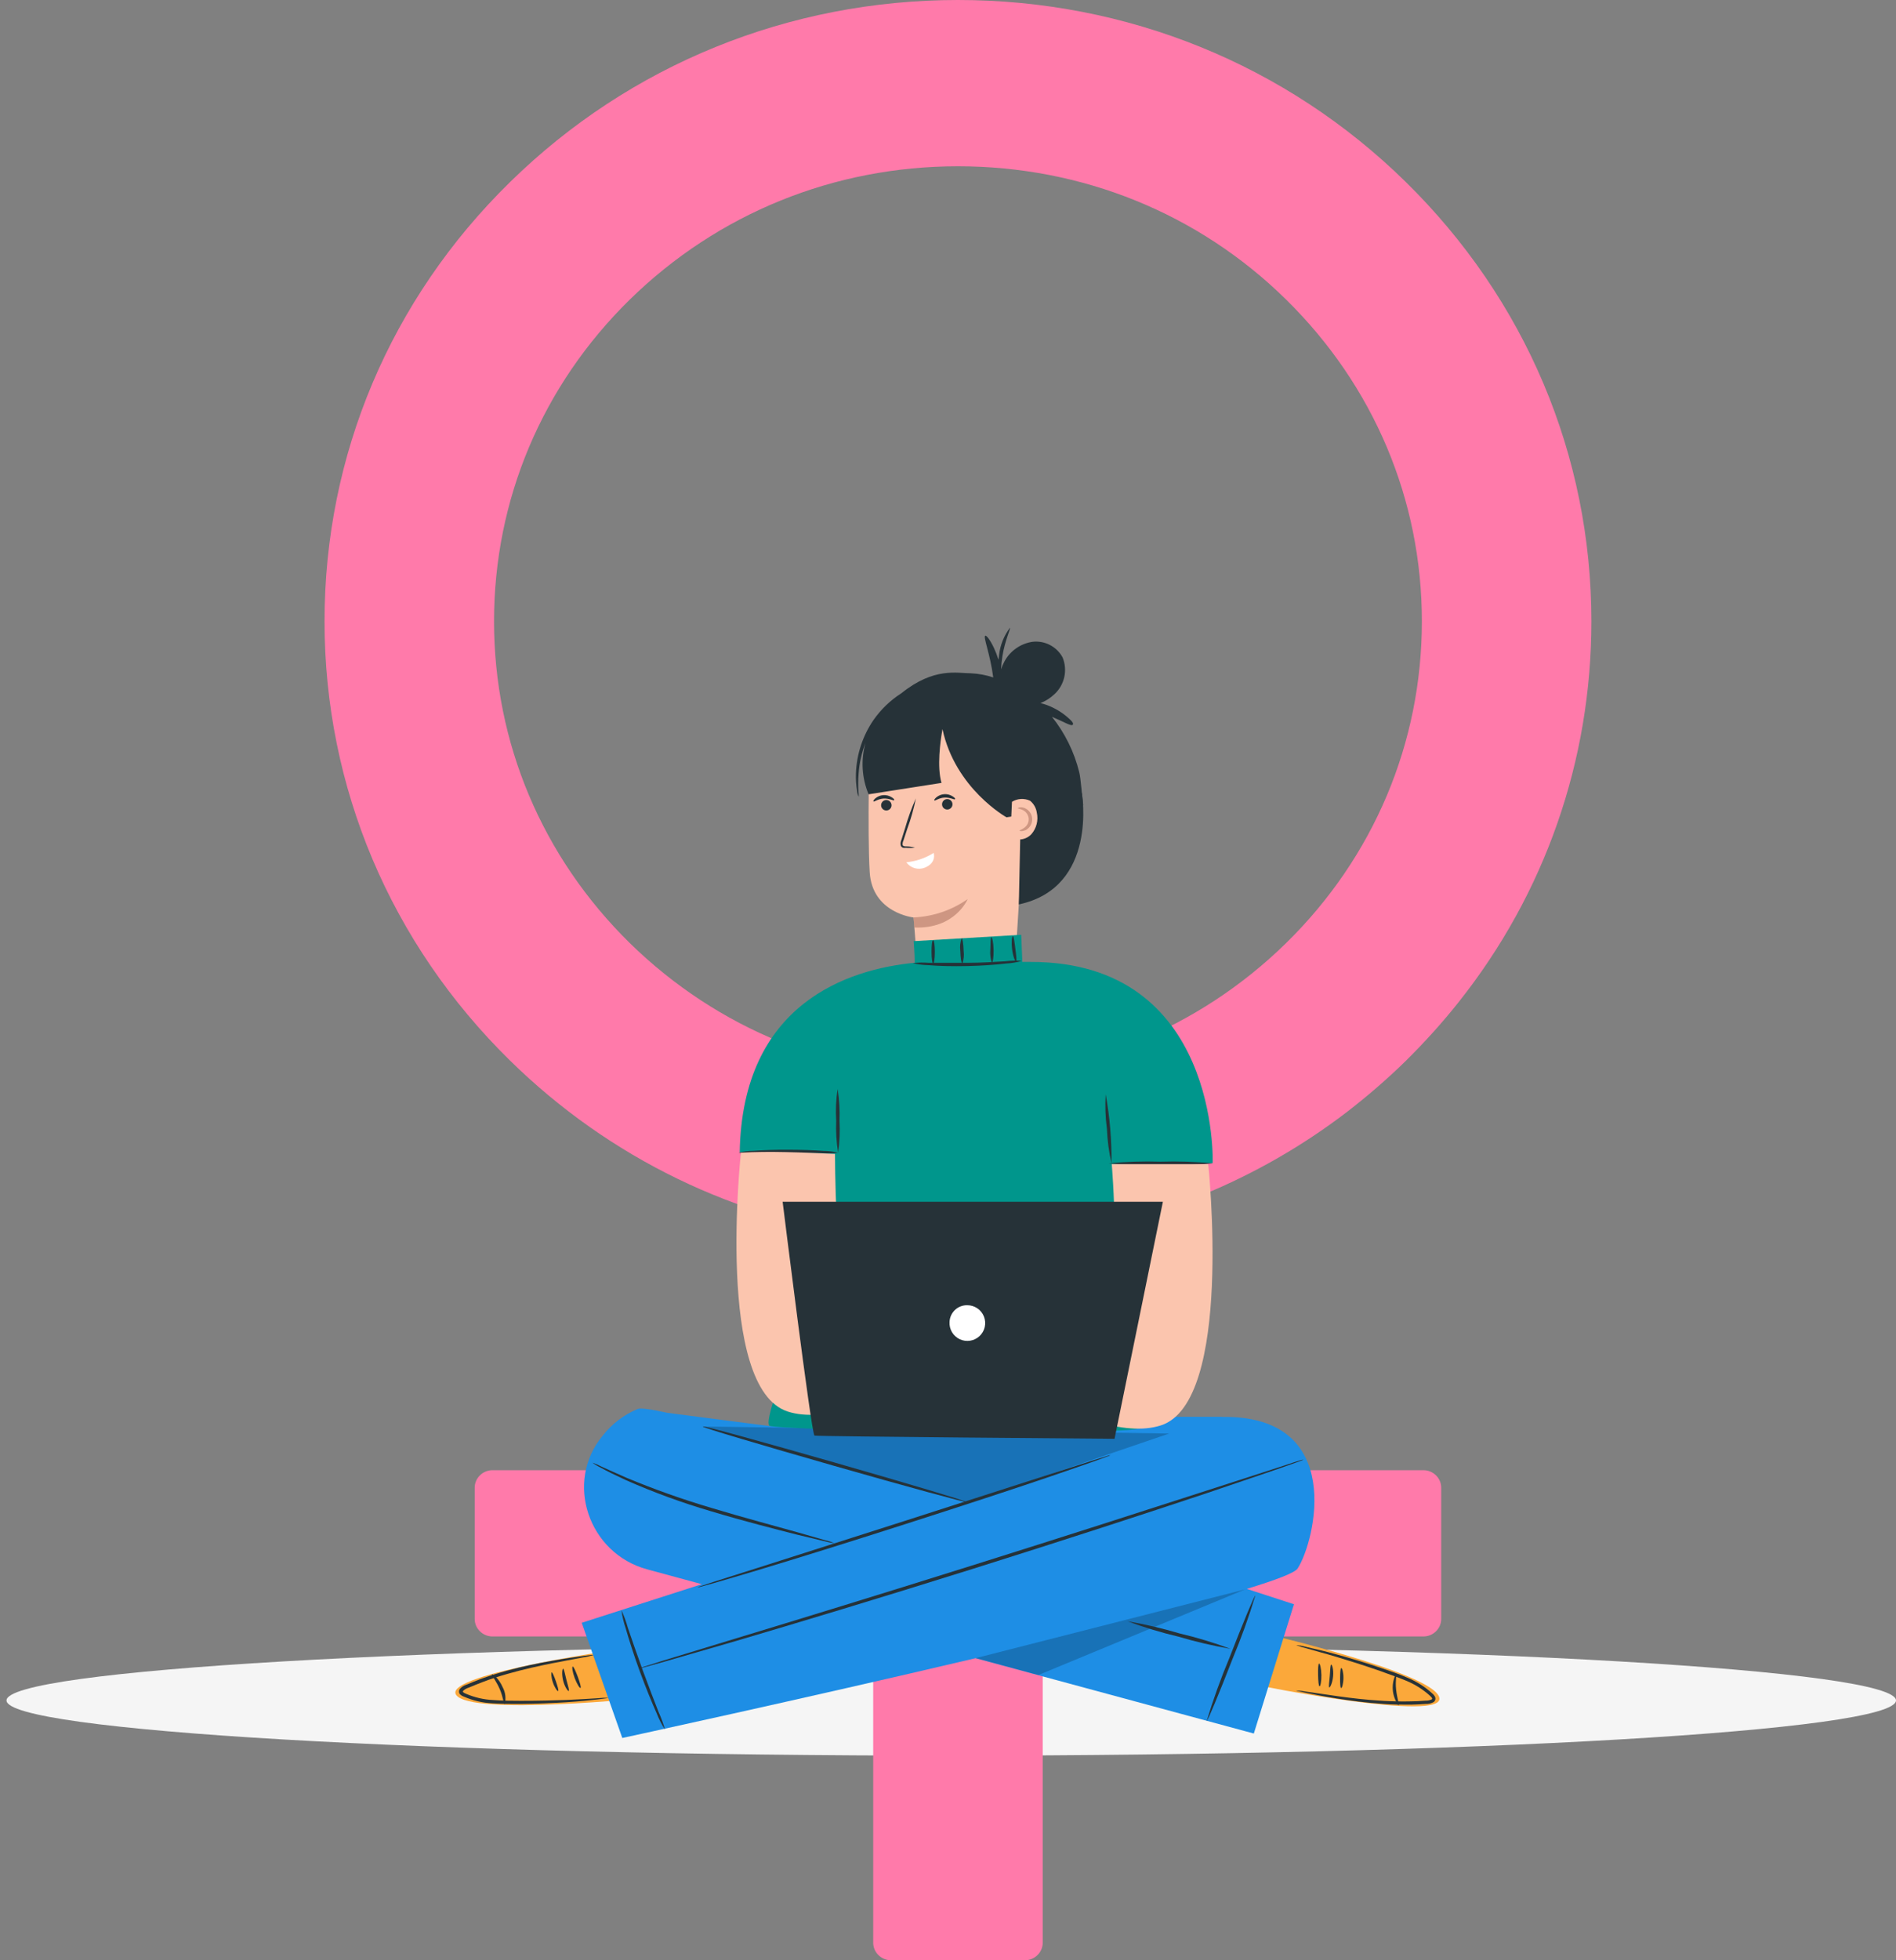 <svg width="120" height="124" viewBox="0 0 120 124" fill="none" xmlns="http://www.w3.org/2000/svg">
<rect x="0" y="0" width="120" height="124" fill="#808080" stroke="none"/>
<path d="M60.206 111.056C93.23 111.056 120 109.493 120 107.565C120 105.637 93.23 104.074 60.206 104.074C27.183 104.074 0.412 105.637 0.412 107.565C0.412 109.493 27.183 111.056 60.206 111.056Z" fill="#F5F5F5"/>
<path d="M32.285 67.093C24.718 59.675 20.54 49.794 20.54 39.304C20.54 28.8 24.704 18.932 32.285 11.514C39.851 4.096 49.93 0 60.63 0C71.331 0 81.409 4.083 88.976 11.514C96.542 18.946 100.721 28.8 100.721 39.304C100.721 48.133 97.77 56.52 92.336 63.37C91.305 64.671 90.19 65.903 88.99 67.093C87.79 68.269 86.52 69.362 85.207 70.373C79.617 74.635 73.024 77.348 65.995 78.261V93H90.087C90.708 93 91.216 93.498 91.216 94.107V102.411C91.216 103.02 90.708 103.518 90.087 103.518H65.995V122.893C65.995 123.502 65.486 124 64.865 124H56.395C55.774 124 55.266 123.502 55.266 122.893V103.518H31.173C30.552 103.518 30.044 103.02 30.044 102.411V94.107C30.044 93.498 30.552 93 31.173 93H55.266V78.261C46.584 77.126 38.581 73.265 32.285 67.093ZM60.63 68.089C68.479 68.089 75.834 65.1 81.395 59.661C86.943 54.222 89.992 46.998 89.992 39.304C89.992 31.609 86.943 24.399 81.395 18.946C75.848 13.493 68.479 10.518 60.63 10.518C52.782 10.518 45.427 13.507 39.865 18.946C34.317 24.385 31.268 31.609 31.268 39.304C31.268 46.998 34.317 54.209 39.865 59.661C45.427 65.1 52.782 68.089 60.63 68.089Z" fill="#FF7AAA"/>
<path d="M57.954 61.208C58.071 60.527 57.813 58.036 57.813 58.036C57.813 58.036 55.201 57.758 55.044 55.17C54.887 52.583 55.044 46.609 55.044 46.609L59.8 44.284L65.04 48.246L64.234 61.196L57.954 61.208Z" fill="#FBC5AE"/>
<path d="M55.766 50.939C55.766 51.026 55.8 51.11 55.862 51.172C55.924 51.234 56.008 51.269 56.096 51.269C56.184 51.269 56.268 51.234 56.33 51.172C56.392 51.11 56.427 51.026 56.427 50.939C56.427 50.895 56.418 50.852 56.401 50.812C56.385 50.772 56.361 50.736 56.33 50.705C56.299 50.674 56.263 50.65 56.223 50.633C56.182 50.617 56.139 50.608 56.096 50.608C56.053 50.608 56.01 50.617 55.97 50.633C55.929 50.65 55.893 50.674 55.862 50.705C55.832 50.736 55.807 50.772 55.791 50.812C55.774 50.852 55.766 50.895 55.766 50.939Z" fill="#263238"/>
<path d="M55.282 50.7C55.322 50.741 55.568 50.535 55.923 50.515C56.277 50.495 56.547 50.668 56.588 50.62C56.628 50.571 56.559 50.519 56.443 50.438C56.285 50.335 56.099 50.286 55.911 50.297C55.723 50.31 55.544 50.382 55.399 50.503C55.294 50.596 55.258 50.68 55.282 50.7Z" fill="#263238"/>
<path d="M59.953 51.209C60.136 51.209 60.284 51.061 60.284 50.878C60.284 50.696 60.136 50.548 59.953 50.548C59.771 50.548 59.623 50.696 59.623 50.878C59.623 51.061 59.771 51.209 59.953 51.209Z" fill="#263238"/>
<path d="M59.135 50.636C59.179 50.68 59.421 50.47 59.78 50.454C60.139 50.438 60.405 50.607 60.441 50.559C60.477 50.511 60.417 50.458 60.3 50.378C60.142 50.275 59.956 50.225 59.768 50.236C59.579 50.248 59.4 50.32 59.256 50.442C59.147 50.535 59.115 50.619 59.135 50.636Z" fill="#263238"/>
<path d="M57.91 53.614C57.719 53.565 57.523 53.54 57.325 53.542C57.237 53.542 57.148 53.522 57.128 53.457C57.117 53.357 57.135 53.257 57.18 53.167L57.422 52.429C57.653 51.802 57.835 51.158 57.966 50.503C57.695 51.114 57.468 51.742 57.285 52.385C57.2 52.643 57.124 52.893 57.051 53.127C56.996 53.244 56.983 53.376 57.015 53.502C57.029 53.533 57.05 53.562 57.076 53.584C57.103 53.607 57.134 53.623 57.168 53.63C57.219 53.638 57.271 53.638 57.321 53.63C57.517 53.649 57.715 53.643 57.91 53.614Z" fill="#263238"/>
<path d="M59.091 53.953C58.569 54.283 57.976 54.486 57.362 54.545C57.492 54.726 57.681 54.858 57.896 54.919C58.111 54.98 58.34 54.966 58.547 54.88C59.308 54.561 59.091 53.953 59.091 53.953Z" fill="white"/>
<path d="M57.813 58.035C59.044 57.984 60.234 57.581 61.243 56.875C61.243 56.875 60.465 58.777 57.869 58.672L57.813 58.035Z" fill="#A36957" fill-opacity="0.5"/>
<path d="M68.47 50.166C68.47 50.166 69.526 56.135 64.484 57.211L64.633 50.02L68.47 50.166Z" fill="#263238"/>
<path d="M68.304 48.842C67.99 47.565 67.401 46.371 66.579 45.344C67.305 45.646 67.788 45.949 67.889 45.852C67.99 45.755 67.805 45.574 67.486 45.304C67.073 44.965 66.6 44.707 66.092 44.542L65.854 44.477C66.186 44.345 66.49 44.149 66.749 43.901C67.058 43.611 67.272 43.235 67.362 42.821C67.451 42.407 67.413 41.975 67.252 41.584C67.07 41.25 66.794 40.979 66.457 40.803C66.121 40.627 65.74 40.555 65.362 40.596C64.987 40.649 64.63 40.789 64.319 41.006C64.008 41.222 63.752 41.508 63.572 41.842C63.486 42.001 63.414 42.168 63.359 42.341C63.371 42.055 63.401 41.77 63.448 41.487C63.609 40.491 63.98 39.746 63.919 39.713C63.537 40.22 63.299 40.82 63.23 41.45C63.23 41.547 63.206 41.64 63.194 41.733C63.115 41.475 63.018 41.223 62.904 40.979C62.658 40.459 62.424 40.173 62.355 40.217C62.214 40.286 62.674 41.378 62.863 42.853C62.41 42.702 61.938 42.614 61.461 42.591C60.582 42.591 59.123 42.188 57.059 43.845C56.361 44.291 55.757 44.87 55.282 45.55C54.6 46.548 54.215 47.719 54.173 48.927C54.161 49.29 54.184 49.653 54.242 50.011C54.254 50.144 54.288 50.273 54.343 50.394C54.383 50.394 54.266 49.834 54.343 48.935C54.388 48.269 54.536 47.614 54.782 46.992C54.475 48.067 54.543 49.214 54.975 50.245L59.59 49.524C59.292 48.512 59.51 46.908 59.651 46.122C60.457 49.89 63.702 51.7 63.702 51.7L68.558 50.938C68.49 50.499 68.409 49.237 68.304 48.842Z" fill="#263238"/>
<path d="M79.477 106.567C79.626 106.639 91.532 108.985 91.093 107.373C90.653 105.761 79.582 103.229 79.582 103.229L79.477 106.567Z" fill="#FBA83A"/>
<path d="M84.89 105.515C84.946 105.515 85.031 105.789 85.027 106.148C85.023 106.507 84.938 106.789 84.882 106.781C84.825 106.773 84.813 106.491 84.817 106.148C84.821 105.805 84.833 105.519 84.89 105.515Z" fill="#263238"/>
<path d="M84.257 105.298C84.309 105.298 84.414 105.616 84.374 106.035C84.334 106.455 84.184 106.761 84.132 106.741C84.08 106.721 84.132 106.406 84.164 106.015C84.197 105.624 84.197 105.306 84.257 105.298Z" fill="#263238"/>
<path d="M83.487 105.232C83.544 105.232 83.624 105.547 83.632 105.95C83.641 106.353 83.572 106.675 83.516 106.671C83.459 106.667 83.431 106.349 83.423 105.954C83.415 105.559 83.431 105.236 83.487 105.232Z" fill="#263238"/>
<path d="M82.036 104.068C82.099 104.065 82.161 104.072 82.222 104.088C82.343 104.088 82.52 104.145 82.746 104.197C83.201 104.294 83.858 104.451 84.66 104.673C85.462 104.894 86.413 105.172 87.453 105.527C87.973 105.705 88.525 105.886 89.065 106.124C89.651 106.36 90.189 106.7 90.653 107.127C90.726 107.185 90.785 107.258 90.827 107.341C90.852 107.4 90.856 107.465 90.838 107.527C90.819 107.588 90.78 107.641 90.726 107.675C90.571 107.756 90.397 107.794 90.222 107.784C89.912 107.808 89.606 107.821 89.307 107.829C88.707 107.829 88.126 107.829 87.574 107.784C86.474 107.716 85.49 107.579 84.668 107.45C83.846 107.321 83.185 107.192 82.73 107.099L82.206 106.99C82.143 106.982 82.082 106.964 82.024 106.938C82.265 106.946 82.505 106.973 82.742 107.018L84.688 107.301C85.494 107.413 86.494 107.534 87.586 107.595C88.134 107.623 88.707 107.639 89.303 107.623C89.597 107.623 89.904 107.603 90.206 107.579C90.345 107.587 90.483 107.56 90.609 107.502C90.645 107.474 90.649 107.458 90.637 107.422C90.604 107.367 90.561 107.318 90.512 107.276C90.065 106.867 89.547 106.541 88.985 106.313C88.445 106.079 87.897 105.91 87.373 105.709C86.337 105.35 85.394 105.052 84.6 104.814C83.806 104.576 83.153 104.411 82.705 104.274C82.478 104.22 82.255 104.151 82.036 104.068Z" fill="#263238"/>
<path d="M88.36 105.837C88.416 105.857 88.3 106.309 88.36 106.865C88.421 107.421 88.574 107.852 88.517 107.881C88.303 107.588 88.175 107.241 88.15 106.879C88.125 106.518 88.204 106.156 88.376 105.837H88.36Z" fill="#263238"/>
<path d="M40.119 104.209C39.954 104.209 27.939 105.866 28.87 107.216C29.801 108.566 41.103 107.381 41.103 107.381L40.119 104.209Z" fill="#FBA83A"/>
<path d="M35.323 106.97C35.275 106.994 35.101 106.752 34.989 106.414C34.876 106.075 34.88 105.785 34.92 105.785C34.96 105.785 35.077 106.039 35.186 106.365C35.295 106.692 35.375 106.942 35.323 106.97Z" fill="#263238"/>
<path d="M35.996 106.966C35.948 106.994 35.742 106.716 35.641 106.309C35.541 105.902 35.585 105.559 35.641 105.559C35.698 105.559 35.75 105.877 35.847 106.256C35.944 106.635 36.048 106.938 35.996 106.966Z" fill="#263238"/>
<path d="M36.742 106.776C36.689 106.8 36.512 106.522 36.371 106.143C36.23 105.764 36.19 105.438 36.246 105.422C36.303 105.405 36.431 105.704 36.569 106.07C36.706 106.437 36.794 106.752 36.742 106.776Z" fill="#263238"/>
<path d="M38.507 107.397C38.449 107.419 38.388 107.433 38.326 107.437L37.794 107.505C37.33 107.562 36.661 107.626 35.831 107.679C35.001 107.731 34.009 107.775 32.909 107.784C32.357 107.784 31.78 107.784 31.176 107.747C30.546 107.72 29.927 107.575 29.35 107.32C29.261 107.289 29.18 107.239 29.112 107.175C29.072 107.126 29.05 107.065 29.05 107.002C29.05 106.938 29.072 106.877 29.112 106.828C29.231 106.699 29.383 106.606 29.551 106.558C29.837 106.433 30.12 106.325 30.402 106.216C30.966 106.01 31.522 105.841 32.054 105.692C33.118 105.397 34.094 105.208 34.912 105.063C35.73 104.918 36.399 104.821 36.859 104.761L37.391 104.692C37.452 104.682 37.515 104.682 37.576 104.692C37.345 104.763 37.11 104.816 36.871 104.849L34.94 105.216C34.134 105.381 33.159 105.587 32.119 105.885C31.591 106.038 31.043 106.208 30.507 106.417C30.229 106.526 29.946 106.635 29.664 106.756C29.533 106.794 29.413 106.863 29.314 106.957C29.289 106.998 29.289 107.01 29.314 107.042C29.364 107.084 29.421 107.116 29.483 107.139C30.038 107.379 30.632 107.515 31.236 107.542C31.825 107.59 32.405 107.586 32.953 107.59C34.049 107.59 35.037 107.566 35.867 107.534C36.697 107.501 37.367 107.453 37.83 107.425C38.055 107.4 38.281 107.391 38.507 107.397Z" fill="#263238"/>
<path d="M31.941 107.8C31.877 107.8 31.845 107.337 31.619 106.825C31.393 106.313 31.095 105.958 31.139 105.918C31.184 105.878 31.579 106.18 31.812 106.724C31.992 107.053 32.038 107.438 31.941 107.8Z" fill="#263238"/>
<path d="M77.373 89.623H71.259L48.688 90.207L42.239 89.373C41.236 89.151 40.575 89.058 40.361 89.127C39.495 89.488 38.736 90.065 38.156 90.804C35.698 93.738 37.245 98.26 40.946 99.268L44.42 100.211L36.818 102.653L39.386 109.94C39.386 109.94 50.736 107.486 61.743 104.894L79.356 109.658L81.895 101.48L78.909 100.509C80.783 99.937 81.968 99.485 82.133 99.211C83.241 97.494 85.204 89.51 77.345 89.631" fill="#1E8EE5"/>
<path opacity="0.2" d="M78.812 100.537L65.721 105.958L61.763 104.886L78.812 100.537Z" fill="black"/>
<path opacity="0.2" d="M44.476 90.235L61.235 95.035L73.999 90.682L44.476 90.235Z" fill="black"/>
<path d="M42.09 109.413C41.876 109.082 41.697 108.729 41.554 108.361C41.256 107.696 40.869 106.749 40.49 105.717C40.111 104.685 39.801 103.702 39.603 103.009C39.476 102.636 39.385 102.251 39.333 101.86C39.497 102.217 39.632 102.586 39.736 102.964C39.97 103.654 40.297 104.605 40.675 105.645C41.054 106.684 41.421 107.624 41.683 108.301C41.847 108.661 41.983 109.032 42.09 109.413Z" fill="#263238"/>
<path d="M82.492 92.34C82.459 92.359 82.424 92.374 82.387 92.384L82.073 92.501L80.863 92.928L76.394 94.448C72.601 95.713 67.353 97.426 61.537 99.252C55.721 101.078 50.433 102.67 46.6 103.798L42.054 105.112L40.816 105.455L40.49 105.54C40.453 105.551 40.416 105.558 40.377 105.56L40.486 105.519L40.804 105.415L42.014 105.032L46.54 103.653C50.365 102.493 55.641 100.876 61.453 99.05C67.264 97.225 72.52 95.536 76.321 94.307L80.827 92.852L82.056 92.449L82.375 92.352C82.413 92.342 82.452 92.338 82.492 92.34Z" fill="#263238"/>
<path d="M70.287 92.045C70.206 92.091 70.119 92.128 70.029 92.153L69.28 92.427C68.627 92.661 67.668 92.992 66.499 93.391C64.145 94.197 60.884 95.261 57.277 96.418C53.67 97.574 50.389 98.594 48.007 99.311C46.798 99.67 45.85 99.952 45.185 100.142L44.416 100.355C44.326 100.382 44.234 100.402 44.142 100.416C44.225 100.372 44.313 100.338 44.404 100.315L45.161 100.065L47.983 99.17L57.229 96.22L66.466 93.25L69.268 92.351L70.033 92.113C70.115 92.081 70.201 92.058 70.287 92.045Z" fill="#263238"/>
<path d="M61.15 95.008C61.15 95.064 57.39 94.041 52.783 92.723C48.176 91.405 44.46 90.305 44.476 90.236C44.492 90.168 48.237 91.203 52.839 92.521C57.442 93.839 61.166 94.952 61.15 95.008Z" fill="#263238"/>
<path d="M79.453 100.924C79.04 102.285 78.558 103.623 78.01 104.935C77.159 107.127 76.426 108.885 76.373 108.864C76.785 107.505 77.267 106.168 77.816 104.858C78.667 102.666 79.4 100.904 79.453 100.924Z" fill="#263238"/>
<path d="M77.881 104.301C76.769 104.109 75.669 103.852 74.588 103.531C73.494 103.273 72.417 102.947 71.364 102.556C72.475 102.747 73.575 103.004 74.656 103.326C75.75 103.584 76.827 103.91 77.881 104.301Z" fill="#263238"/>
<path d="M52.811 97.62C52.6 97.594 52.391 97.552 52.187 97.495L50.502 97.092C49.083 96.729 47.12 96.237 44.98 95.592C43.145 95.053 41.348 94.395 39.599 93.621C38.934 93.315 38.39 93.049 38.044 92.852C37.851 92.761 37.667 92.651 37.495 92.525C37.697 92.594 37.892 92.679 38.08 92.779C38.451 92.952 38.987 93.182 39.66 93.484C41.418 94.215 43.214 94.851 45.041 95.391C47.177 96.036 49.132 96.547 50.542 96.947L52.207 97.426C52.414 97.47 52.617 97.535 52.811 97.62Z" fill="#263238"/>
<path d="M65.201 60.849H64.705L64.633 59.132L57.825 59.535C57.825 59.535 57.894 60.342 57.89 60.902C53.698 61.305 46.979 63.457 46.818 72.892L52.194 73.017C51.739 77.346 51.791 79.93 51.352 81.554C50.602 84.238 48.228 89.905 48.704 90.191C49.18 90.478 71.243 90.885 72.294 90.312C73.347 89.74 71.432 82.344 70.952 80.337C70.65 79.055 70.586 76.121 70.578 73.852L76.752 73.574C76.752 73.574 77.2 60.813 65.201 60.849Z" fill="#00968C"/>
<path d="M64.669 60.781C64.344 60.877 64.008 60.934 63.669 60.95C63.045 61.023 62.182 61.091 61.227 61.111C60.272 61.132 59.409 61.111 58.784 61.055C58.445 61.049 58.107 61.006 57.777 60.926C58.112 60.886 58.451 60.879 58.788 60.906C59.413 60.906 60.272 60.906 61.207 60.906C62.142 60.906 63.016 60.841 63.625 60.809C63.971 60.766 64.321 60.757 64.669 60.781Z" fill="#263238"/>
<path d="M59.063 59.478C59.123 59.478 59.167 59.809 59.167 60.216C59.167 60.623 59.123 60.958 59.063 60.958C59.002 60.958 58.958 60.627 58.958 60.216C58.958 59.805 58.986 59.478 59.063 59.478Z" fill="#263238"/>
<path d="M60.864 59.349C60.92 59.349 60.977 59.712 60.989 60.155C61.026 60.426 60.998 60.702 60.908 60.961C60.848 60.961 60.792 60.598 60.779 60.155C60.741 59.883 60.77 59.607 60.864 59.349Z" fill="#263238"/>
<path d="M62.742 59.285C62.799 59.285 62.879 59.64 62.887 60.092C62.895 60.543 62.835 60.898 62.775 60.898C62.687 60.639 62.654 60.364 62.678 60.092C62.69 59.656 62.69 59.289 62.742 59.285Z" fill="#263238"/>
<path d="M64.105 59.221C64.165 59.221 64.206 59.576 64.262 60.007C64.318 60.438 64.363 60.793 64.306 60.813C64.25 60.833 64.109 60.487 64.056 60.035C64.004 59.584 64.048 59.217 64.105 59.221Z" fill="#263238"/>
<path d="M53.045 72.916C52.937 72.25 52.896 71.575 52.924 70.901C52.881 70.228 52.911 69.552 53.013 68.885C53.119 69.552 53.16 70.227 53.134 70.901C53.171 71.574 53.142 72.249 53.045 72.916Z" fill="#263238"/>
<path d="M70.348 73.59C70.185 72.875 70.088 72.146 70.058 71.413C69.96 70.685 69.935 69.95 69.981 69.217C70.24 70.66 70.363 72.124 70.348 73.59Z" fill="#263238"/>
<path d="M53.045 72.917C52.738 72.958 52.427 72.967 52.118 72.945H49.897H47.672C47.365 72.967 47.055 72.958 46.749 72.917C47.05 72.84 47.358 72.8 47.668 72.8C48.237 72.756 49.027 72.724 49.897 72.728C50.768 72.731 51.558 72.76 52.126 72.804C52.436 72.805 52.744 72.843 53.045 72.917Z" fill="#263238"/>
<path d="M76.74 73.589C75.649 73.695 74.551 73.73 73.455 73.694C72.358 73.73 71.259 73.695 70.166 73.589C71.26 73.485 72.358 73.45 73.455 73.484C74.551 73.45 75.648 73.485 76.74 73.589Z" fill="#263238"/>
<path d="M76.47 73.642C76.47 73.642 78.082 88.688 73.472 90.167C68.861 91.647 59.768 84.641 59.768 84.641L62.388 79.337C62.388 79.337 68.433 83.537 69.739 82.59C71.045 81.643 70.364 73.642 70.364 73.642H76.47Z" fill="#FBC5AE"/>
<path d="M46.895 72.916C46.895 72.916 45.254 87.809 49.861 89.292C54.468 90.775 63.565 83.762 63.565 83.762L60.941 78.458C60.941 78.458 54.859 82.348 53.597 81.364C52.868 80.792 52.847 72.993 52.847 72.993C50.703 72.9 48.716 72.808 46.895 72.916Z" fill="#FBC5AE"/>
<path d="M73.6 76.02L70.541 91.014C70.541 91.014 51.743 90.869 51.55 90.812C51.356 90.756 49.534 76.02 49.534 76.02H73.6Z" fill="#263238"/>
<path d="M60.098 83.617C60.083 83.843 60.136 84.069 60.25 84.264C60.364 84.459 60.535 84.616 60.739 84.713C60.944 84.81 61.173 84.844 61.396 84.809C61.62 84.775 61.828 84.674 61.994 84.519C62.159 84.365 62.275 84.165 62.325 83.944C62.375 83.723 62.358 83.492 62.275 83.282C62.192 83.071 62.048 82.89 61.861 82.762C61.674 82.635 61.453 82.566 61.227 82.565C60.938 82.557 60.657 82.662 60.446 82.859C60.235 83.056 60.11 83.329 60.098 83.617Z" fill="white"/>
<path d="M64.048 50.721C64.218 50.616 64.412 50.554 64.612 50.542C64.812 50.53 65.011 50.568 65.193 50.652C65.425 50.839 65.577 51.107 65.62 51.402C65.674 51.641 65.671 51.889 65.612 52.126C65.552 52.364 65.438 52.584 65.277 52.768C65.11 52.947 64.887 53.062 64.645 53.095C64.402 53.128 64.156 53.077 63.947 52.95" fill="#FBC5AE"/>
<path d="M64.532 52.538C64.532 52.506 64.661 52.486 64.81 52.373C64.908 52.309 64.988 52.22 65.04 52.115C65.093 52.011 65.116 51.893 65.108 51.776C65.097 51.661 65.055 51.55 64.988 51.456C64.921 51.361 64.831 51.285 64.725 51.236C64.556 51.156 64.427 51.16 64.423 51.127C64.419 51.095 64.552 51.035 64.778 51.091C64.925 51.135 65.056 51.222 65.154 51.341C65.251 51.459 65.311 51.605 65.325 51.758C65.34 51.911 65.308 52.065 65.234 52.199C65.16 52.334 65.047 52.444 64.911 52.514C64.677 52.603 64.532 52.583 64.532 52.538Z" fill="#A36957" fill-opacity="0.5"/>
</svg>
